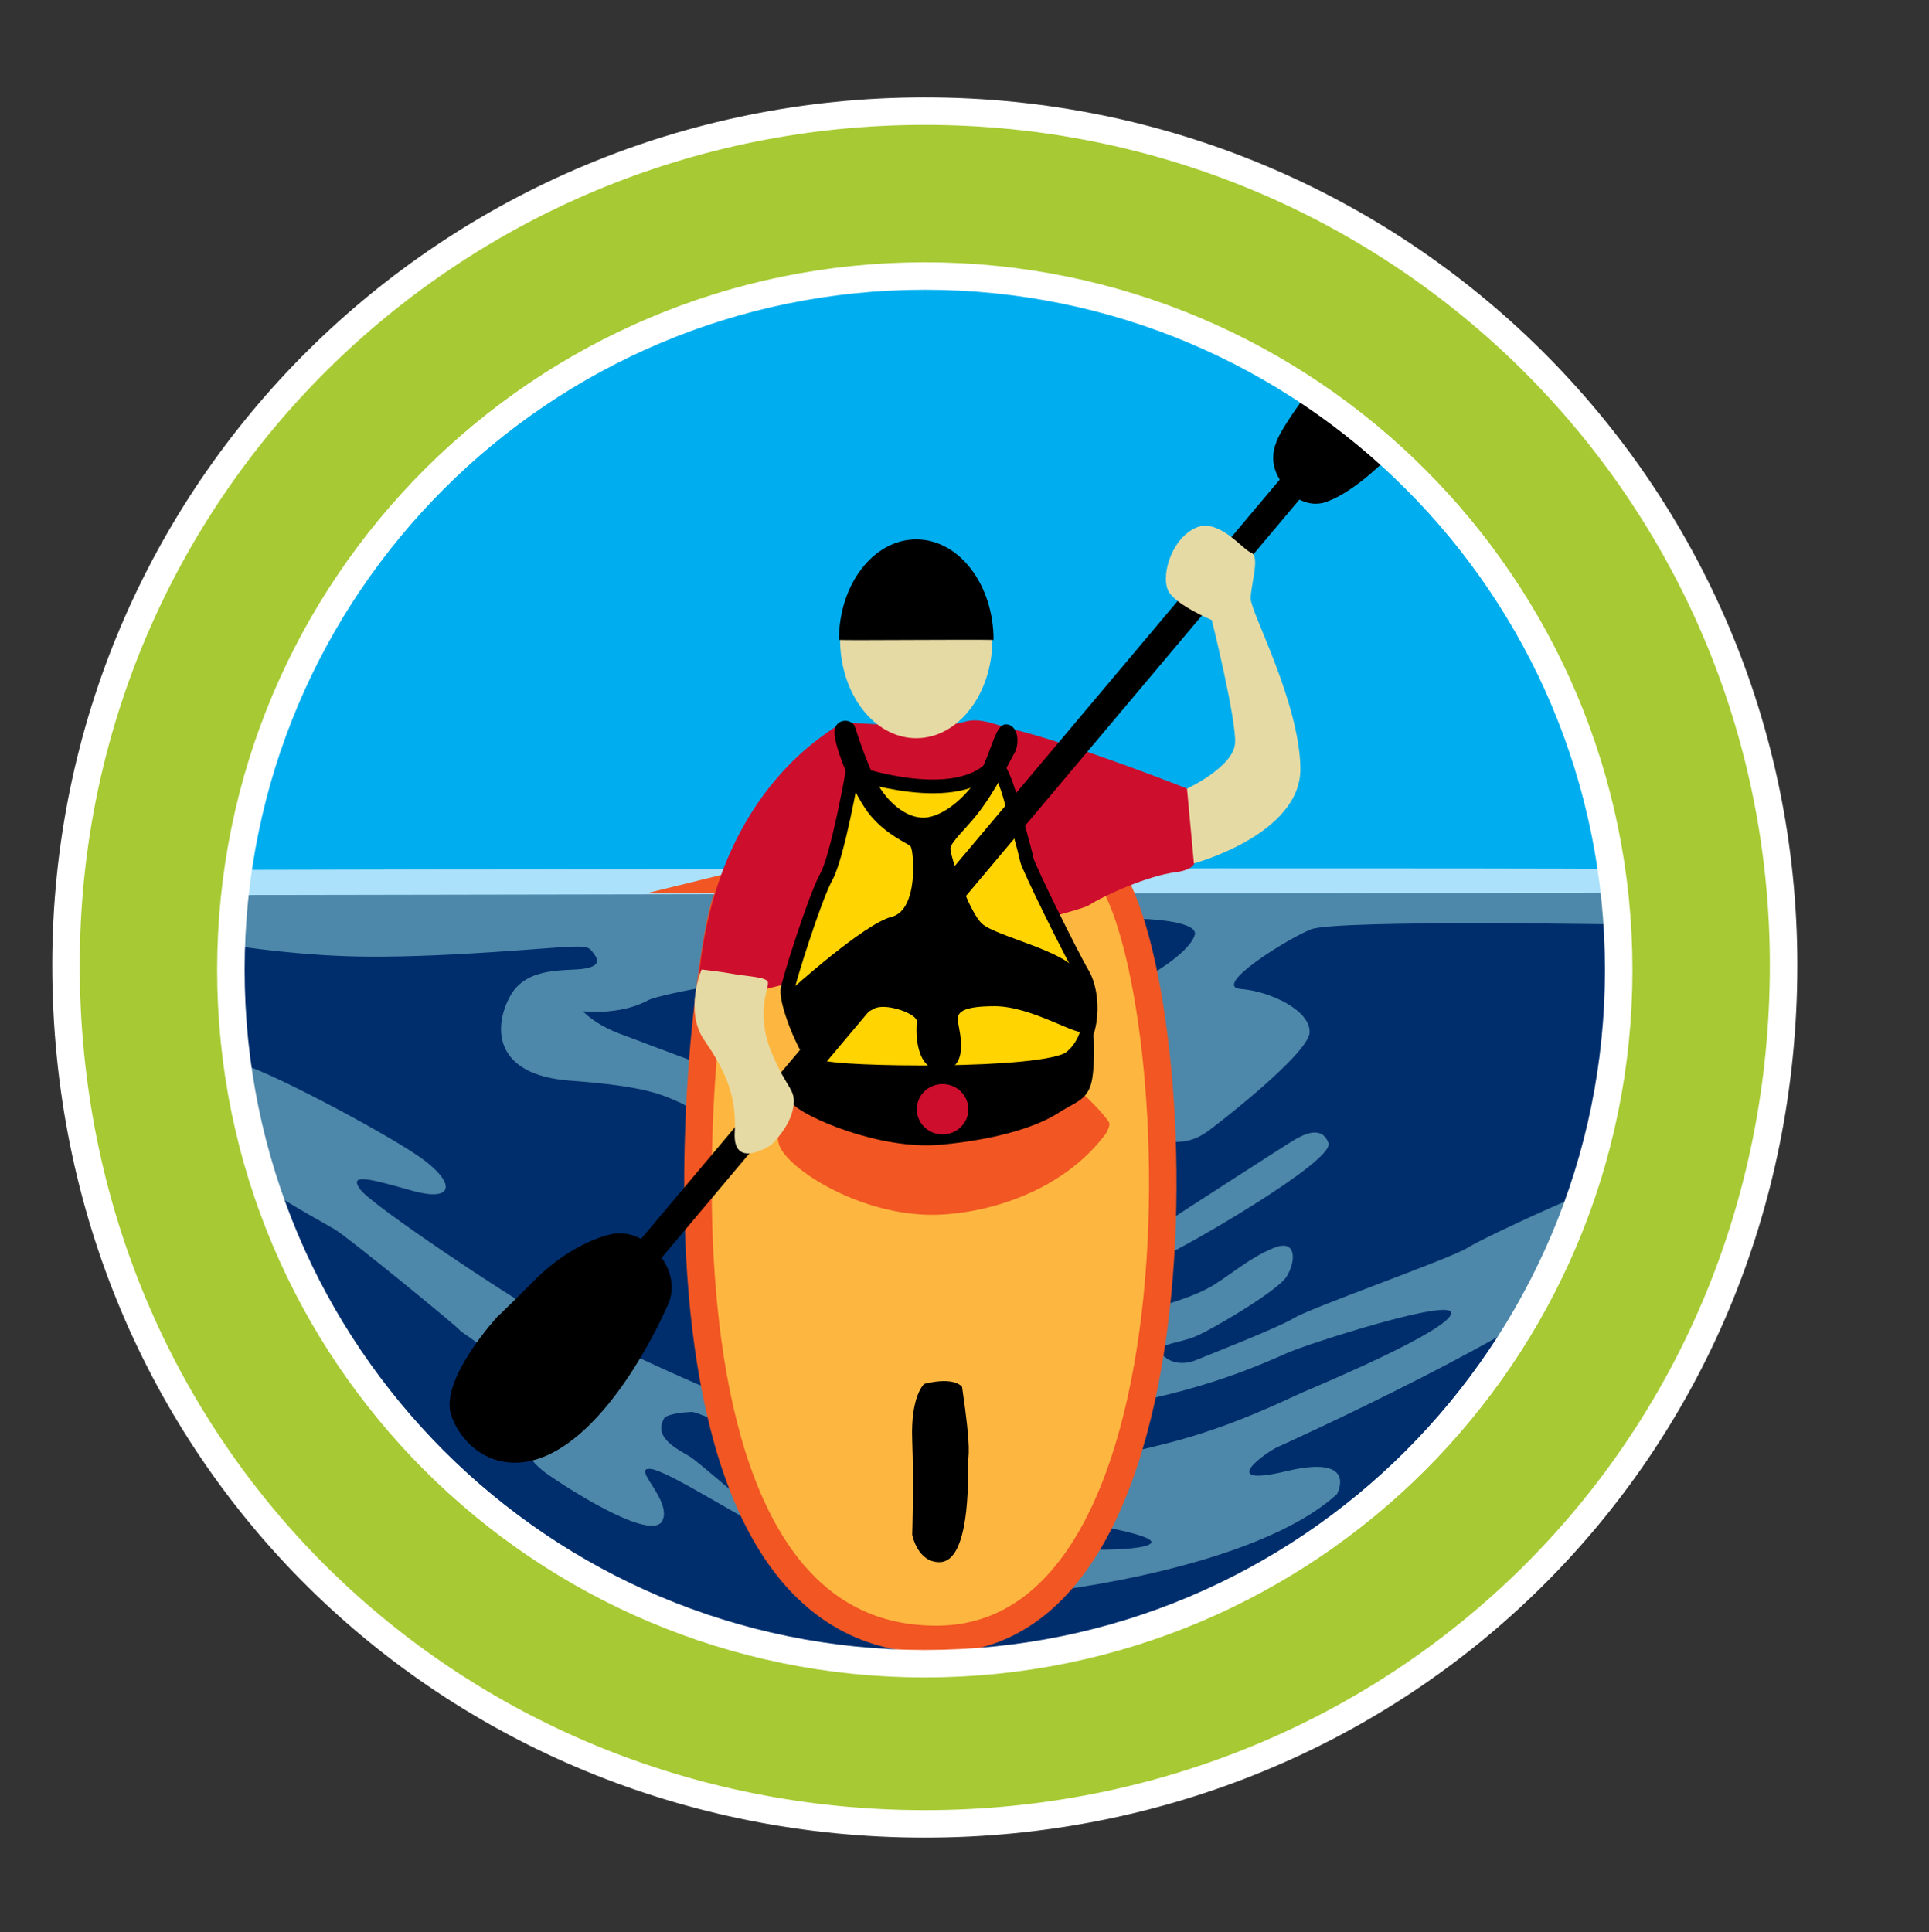 <svg xmlns="http://www.w3.org/2000/svg" xmlns:xlink="http://www.w3.org/1999/xlink" version="1.1" id="Layer_3" x="0px" y="0px" viewBox="0 0 71.875 72" style="enable-background:new 0 0 71.875 72;" xml:space="preserve">
<rect x="0" y="0" width="71.875" height="72" fill="#333333" stroke="none"/>
<g>
	<defs>
		<path id="SVGID_1_" d="M34.551,10.285c-14.279,0-25.855,11.577-25.855,25.856c0,14.279,11.576,25.852,25.855,25.852    c14.28,0,25.854-11.573,25.854-25.852C60.405,21.862,48.832,10.285,34.551,10.285z"/>
	</defs>
	<clipPath id="SVGID_2_">
		<use xlink:href="#SVGID_1_" style="overflow:visible;"/>
	</clipPath>
</g>
<g>
	<defs>
		<rect id="SVGID_3_" x="15.804" y="5.119" width="45.249" height="45.247"/>
	</defs>
	<clipPath id="SVGID_4_">
		<use xlink:href="#SVGID_3_" style="overflow:visible;"/>
	</clipPath>
</g>
<path style="fill:none;stroke:#FFFFFF;stroke-width:1.126;" d="M34.551,10.285c-14.279,0-25.855,11.577-25.855,25.856  c0,14.279,11.576,25.852,25.855,25.852c14.28,0,25.854-11.573,25.854-25.852C60.405,21.862,48.832,10.285,34.551,10.285z"/>
<circle style="fill:#00AEEF;" cx="34.757" cy="36.255" r="28.802"/>
<path style="fill:#002E6D;stroke:#ABE1FA;stroke-width:1.024;stroke-miterlimit:10;" d="M63.559,32.933  c0,17.742-12.895,32.124-28.802,32.124c-15.907,0-28.802-14.382-28.802-32.124C5.956,32.933,63.687,32.79,63.559,32.933z"/>
<path style="fill:#4D87A9;" d="M39.11,59.296c0,0,7.681-0.852,10.709-3.626c0,0,0.811-1.493-1.877-0.854  c-2.689,0.641-0.725-0.726-0.341-0.896c0.384-0.17,9.772-4.438,11.777-6.529c2.005-2.089,3.029-3.924,1.749-3.668  c-1.281,0.256-5.847,2.389-6.444,2.772c-0.597,0.384-5.802,2.22-6.442,2.604c-0.64,0.384-2.945,1.28-3.67,1.579  c-0.725,0.298-1.279-0.086-1.322-0.343c-0.043-0.256,0.682-0.299,1.237-0.512c0.555-0.213,3.115-1.706,3.457-2.261  c0.341-0.555,0.385-1.408-0.469-1.067c-0.854,0.342-1.487,0.903-2.219,1.366c-0.72,0.457-1.876,0.761-1.876,0.761  s-0.344-1.749,0.082-1.877c0.426-0.128,6.293-3.475,6.037-4.158c-0.256-0.684-0.962-0.29-1.262-0.118  c-0.299,0.17-4.474,2.874-4.474,2.874s-2.134-1.321-1.11-2.261c1.024-0.939,1.216-0.173,2.304-0.896  c0.251-0.167,3.797-2.901,3.84-3.712c0.043-0.812-1.451-1.537-2.56-1.623c-1.109-0.085,1.664-1.834,2.604-2.219  c0.939-0.384,12.417-0.171,12.417-0.171l1.024-1.204L8.26,33.353c0,0-0.893,1.688,0.302,1.859c0.521,0.075,2.742,0.423,5.206,0.435  c3.185,0.015,6.773-0.357,7.592-0.373c0.564-0.011,0.601,0.044,0.729,0.214c0.128,0.171,0.38,0.468-0.26,0.596  c-0.64,0.128-2.176-0.127-2.816,1.024c-0.64,1.152-0.639,2.944,2.219,3.158c2.858,0.213,3.413,0.511,4.181,0.853  c0.768,0.342,2.517,3.669,2.645,3.968c0.128,0.299,1.11,5.334,0.342,6.145c-0.768,0.812-0.598,1.11-2.219,0.428  c-1.621-0.683-5.93-2.731-6.485-2.987c-0.555-0.256-5.847-3.755-6.273-4.352c-0.426-0.597,0.256-0.427,1.92,0.043  c1.664,0.469,1.622-0.341,0.256-1.28c-1.366-0.939-5.846-3.329-6.827-3.499c-0.982-0.171-3.627-0.384-2.475,1.579  c1.152,1.963,5.632,4.311,6.187,4.651c0.555,0.342,4.566,3.627,4.651,3.754c0.085,0.129,2.56,1.58,2.304,2.475  c-0.256,0.896-0.256,2.047,0.981,2.901c1.237,0.853,3.926,2.476,4.267,1.707c0.341-0.767-1.153-1.963-0.47-1.92  s3.67,2.049,4.822,2.475c1.152,0.427,2.347-0.726,1.92-1.622C30.533,54.688,39.11,59.296,39.11,59.296z"/>
<path style="fill:#002E6D;" d="M21.716,37.68c0.656,0.655,1.577,0.902,1.985,1.065c0.408,0.162,2.612,0.979,2.612,0.979  s14.288-2.531,15.349-2.857c1.061-0.327,2.693-1.389,2.857-2.042c0.164-0.653-3.266-0.735-4-0.408  c-0.734,0.327-15.326,2.29-16.387,2.862C23.071,37.851,21.716,37.68,21.716,37.68z"/>
<path style="fill:#002E6D;" d="M29.253,53.44c-0.163,1.306,1.47,0.979,1.878,1.143c0.408,0.163,2.612,0.979,2.612,0.979  s5.455-0.675,9.797-1.795c2.463-0.634,4.409-1.632,4.98-1.877c1.021-0.438,5.388-2.287,5.551-2.939  c0.163-0.653-5.39,1.139-6.123,1.469c-1.633,0.735-4.234,1.774-8.246,2.204c-4.45,0.479-9.075-0.382-9.633-0.081  C29.008,53.112,29.253,53.44,29.253,53.44z"/>
<path style="fill:#002E6D;" d="M24.757,52.832c-0.481,0.784,0.64,1.231,0.992,1.472c0.264,0.181,1.611,1.335,1.611,1.335  s10.262,1.886,11.068,1.996c0.805,0.108,4.166,0.233,4.461-0.135c0.295-0.368-3.897-0.99-4.483-0.999  c-1.306-0.019-3.3-0.239-6.117-1.164c-3.125-1.025-6.079-2.749-6.539-2.725C24.875,52.66,24.757,52.832,24.757,52.832z"/>
<path style="fill:#FDB740;stroke:#F15623;stroke-width:1.024;stroke-miterlimit:10;" d="M27.131,33.437  c-0.653,0.534-4.654,27.758,7.819,27.65c11.073-0.095,9.133-27.915,5.651-29.201c-3.48-1.287-12.308,0.891-12.308,0.891  S28.07,32.669,27.131,33.437z"/>
<path d="M34.438,51.567c0,0-0.512,0.433-0.448,2.097c0.064,1.664,0,3.521,0,3.521s0.192,1.036,1.024,1.023  c1.12-0.016,1.057-3.04,1.057-3.68c0-0.354,0.138-0.385-0.224-2.849C35.846,51.68,35.589,51.279,34.438,51.567z"/>
<path style="fill:#F15623;" d="M34.934,45.264c1.845-0.057,4.633-0.841,6.255-3.003c0.035-0.047,0.134-0.224,0.145-0.341  c0.011-0.118-0.066-0.177-0.103-0.228c-0.363-0.498-1.14-1.17-1.14-1.17s-3.341,1.972-5.503,2.005  c-1.449,0.021-3.182-0.702-4.518-1.217c-0.656-0.335-0.699,0.037-0.976,0.336c-0.18,0.194-0.137,0.815-0.059,1.029  C29.36,43.572,32.121,45.35,34.934,45.264z"/>
<path style="fill:#CE0E2D;" d="M44.246,29.391c0,0-4.268-1.691-6.593-2.24c-0.516-0.122-1.12-0.432-1.711-0.256  c-1.407,0.417-4.519-0.118-4.689,0.096c-0.169,0.213-4.475,2.309-5.2,9.265c1.451,1.024,2.646,0.554,2.646,0.554  s11.379-2.762,11.862-3.072c0.597-0.383,2.219-1.109,3.243-1.237c1.024-0.129,0.682-0.684,0.682-0.684l-0.176-2.154L44.246,29.391z"/>
<path d="M29.493,41.087c0.384,0.512,3.302,1.781,5.563,1.567c2.261-0.212,3.668-0.725,4.394-1.194  c0.726-0.469,1.195-0.469,1.28-1.535c0.052-0.648,0.085-1.537-0.128-1.537c-0.213,0-9.772,0.599-10.326,0.854  C29.723,39.498,29.493,41.087,29.493,41.087z"/>
<path style="fill:#CE0E2D;" d="M36.081,41.333c0,0.518-0.43,0.938-0.96,0.938c-0.53,0-0.961-0.421-0.961-0.938  c0-0.519,0.43-0.939,0.961-0.939C35.65,40.394,36.081,40.814,36.081,41.333z"/>
<path style="fill:#FFD400;stroke:#000000;stroke-width:0.512;" d="M31.765,28.767c0,0-0.55,3.136-0.976,3.904  c-0.426,0.768-1.425,3.938-1.45,4.225c-0.049,0.56,0.768,2.603,1.28,2.859c0.512,0.256,8.32,0.383,9.258-0.343  c0.939-0.724,0.897-2.389,0.47-3.114c-0.427-0.725-2.048-4.011-2.091-4.267c-0.042-0.256-0.512-1.92-0.512-1.92  s-0.224-1.083-0.651-1.68C35.75,30.174,31.765,28.767,31.765,28.767z"/>
<path d="M29.477,36.879c0,0,2.72-2.459,3.744-2.715c1.024-0.256,0.832-2.501,0.704-2.629c-0.128-0.128-0.848-0.395-1.472-1.125  c-0.624-0.731-1.377-2.587-1.36-3.131c0.016-0.544,0.662-0.507,0.763-0.198c0.101,0.31,0.512,1.579,0.896,2.219  c0.384,0.64,1.11,1.28,1.835,1.152c0.725-0.128,1.498-0.901,1.786-1.397c0.656-1.13,0.684-2.21,1.216-2.048  c0.368,0.112,0.405,0.747,0.191,1.088c-0.133,0.213-0.665,1.356-1.376,2.256c-0.428,0.542-0.968,1.017-0.992,1.264  c-0.021,0.212,0.667,2.337,1.18,2.806c0.512,0.469,3.199,1.035,3.541,1.802c0.342,0.769,0.464,1.729,0.24,2.191  c-0.13,0.271-1.904-0.922-3.312-0.922s-1.403,0.319-1.36,0.618c0.043,0.299,0.432,1.718-0.592,1.761  c-1.024,0.042-0.987-1.493-0.944-1.792c0.043-0.299-1.152-0.721-1.583-0.501c-0.782,0.396-2.091,1.561-2.091,1.561  s-0.669-0.728-0.863-1.01C29.354,37.729,29.477,36.879,29.477,36.879z"/>
<path d="M18.562,49.03c0,0-2.21,2.382-1.747,3.717c0.462,1.334,2.155,2.603,4.354,1.026c2.198-1.576,3.693-5.104,3.693-5.104  s0.524-0.875-0.291-1.911c-0.815-1.036-1.762-0.775-1.762-0.775s-1.411,0.233-2.902,1.729C18.415,49.206,18.562,49.03,18.562,49.03z  "/>
<path d="M53.319,14.797c0,0-2.774-2.714-3.296-1.968c-1.084,1.555-1.632,2.208-2.112,2.977c-0.408,0.651-0.833,1.422,0.032,2.416  c0.752,0.864,1.552,0.448,1.552,0.448s0.96-0.296,2.417-1.824C53.372,15.319,53.319,14.797,53.319,14.797z"/>
<line style="fill:none;stroke:#000000;stroke-width:1.04;" x1="23.963" y1="46.879" x2="48.369" y2="17.864"/>
<path style="fill:#E6DAA4;" d="M26.139,36.127c0,0-0.64,1.536,0.085,2.604c0.725,1.065,1.237,2.006,1.152,3.456  c-0.085,1.449,1.365,0.468,1.365,0.468s0.683-0.639,0.811-1.364c0.128-0.725-0.212-0.642-0.811-2.091  c-0.598-1.45-0.081-2.405-0.128-2.603c-0.048-0.197-0.784-0.213-1.312-0.31C26.773,36.191,26.139,36.127,26.139,36.127z"/>
<path style="fill:#E6DAA4;" d="M44.486,32.174c0,0,4.009-1.083,3.967-3.557c-0.042-2.474-1.852-5.8-1.852-6.312  c0-0.512,0.361-1.582,0.018-1.71c-0.342-0.128-1.238-1.366-2.134-0.896c-0.896,0.47-1.236,1.835-0.938,2.347  c0.298,0.512,1.607,1.06,1.607,1.06s0.909,3.676,0.866,4.572c-0.042,0.896-1.792,1.708-1.792,1.708L44.486,32.174z"/>
<path style="fill:#E6DAA4;" d="M36.977,23.817c0,2.038-1.27,3.69-2.837,3.69c-1.568,0-2.838-1.652-2.838-3.69  c0-2.039,1.271-3.691,2.838-3.691C35.707,20.125,36.977,21.778,36.977,23.817z"/>
<path d="M37.02,23.845c-0.91-0.022-5.242,0.021-5.761,0c0-2.07,1.289-3.747,2.881-3.747C35.73,20.098,37.02,21.775,37.02,23.845z"/>
<path style="fill:#A7CA34;stroke:#FFFFFF;stroke-width:1.024;" d="M66.457,35.963c0,18.14-14.328,31.999-31.998,31.999  c-17.672,0-32-13.858-32-31.999c0-17.672,14.328-31.822,32-31.822C52.13,4.142,66.457,18.292,66.457,35.963z M34.459,10.285  c-14.279,0-25.856,11.577-25.856,25.856c0,14.279,11.577,25.852,25.856,25.852c14.28,0,25.854-11.573,25.854-25.852  C60.313,21.862,48.739,10.285,34.459,10.285z"/>
</svg>